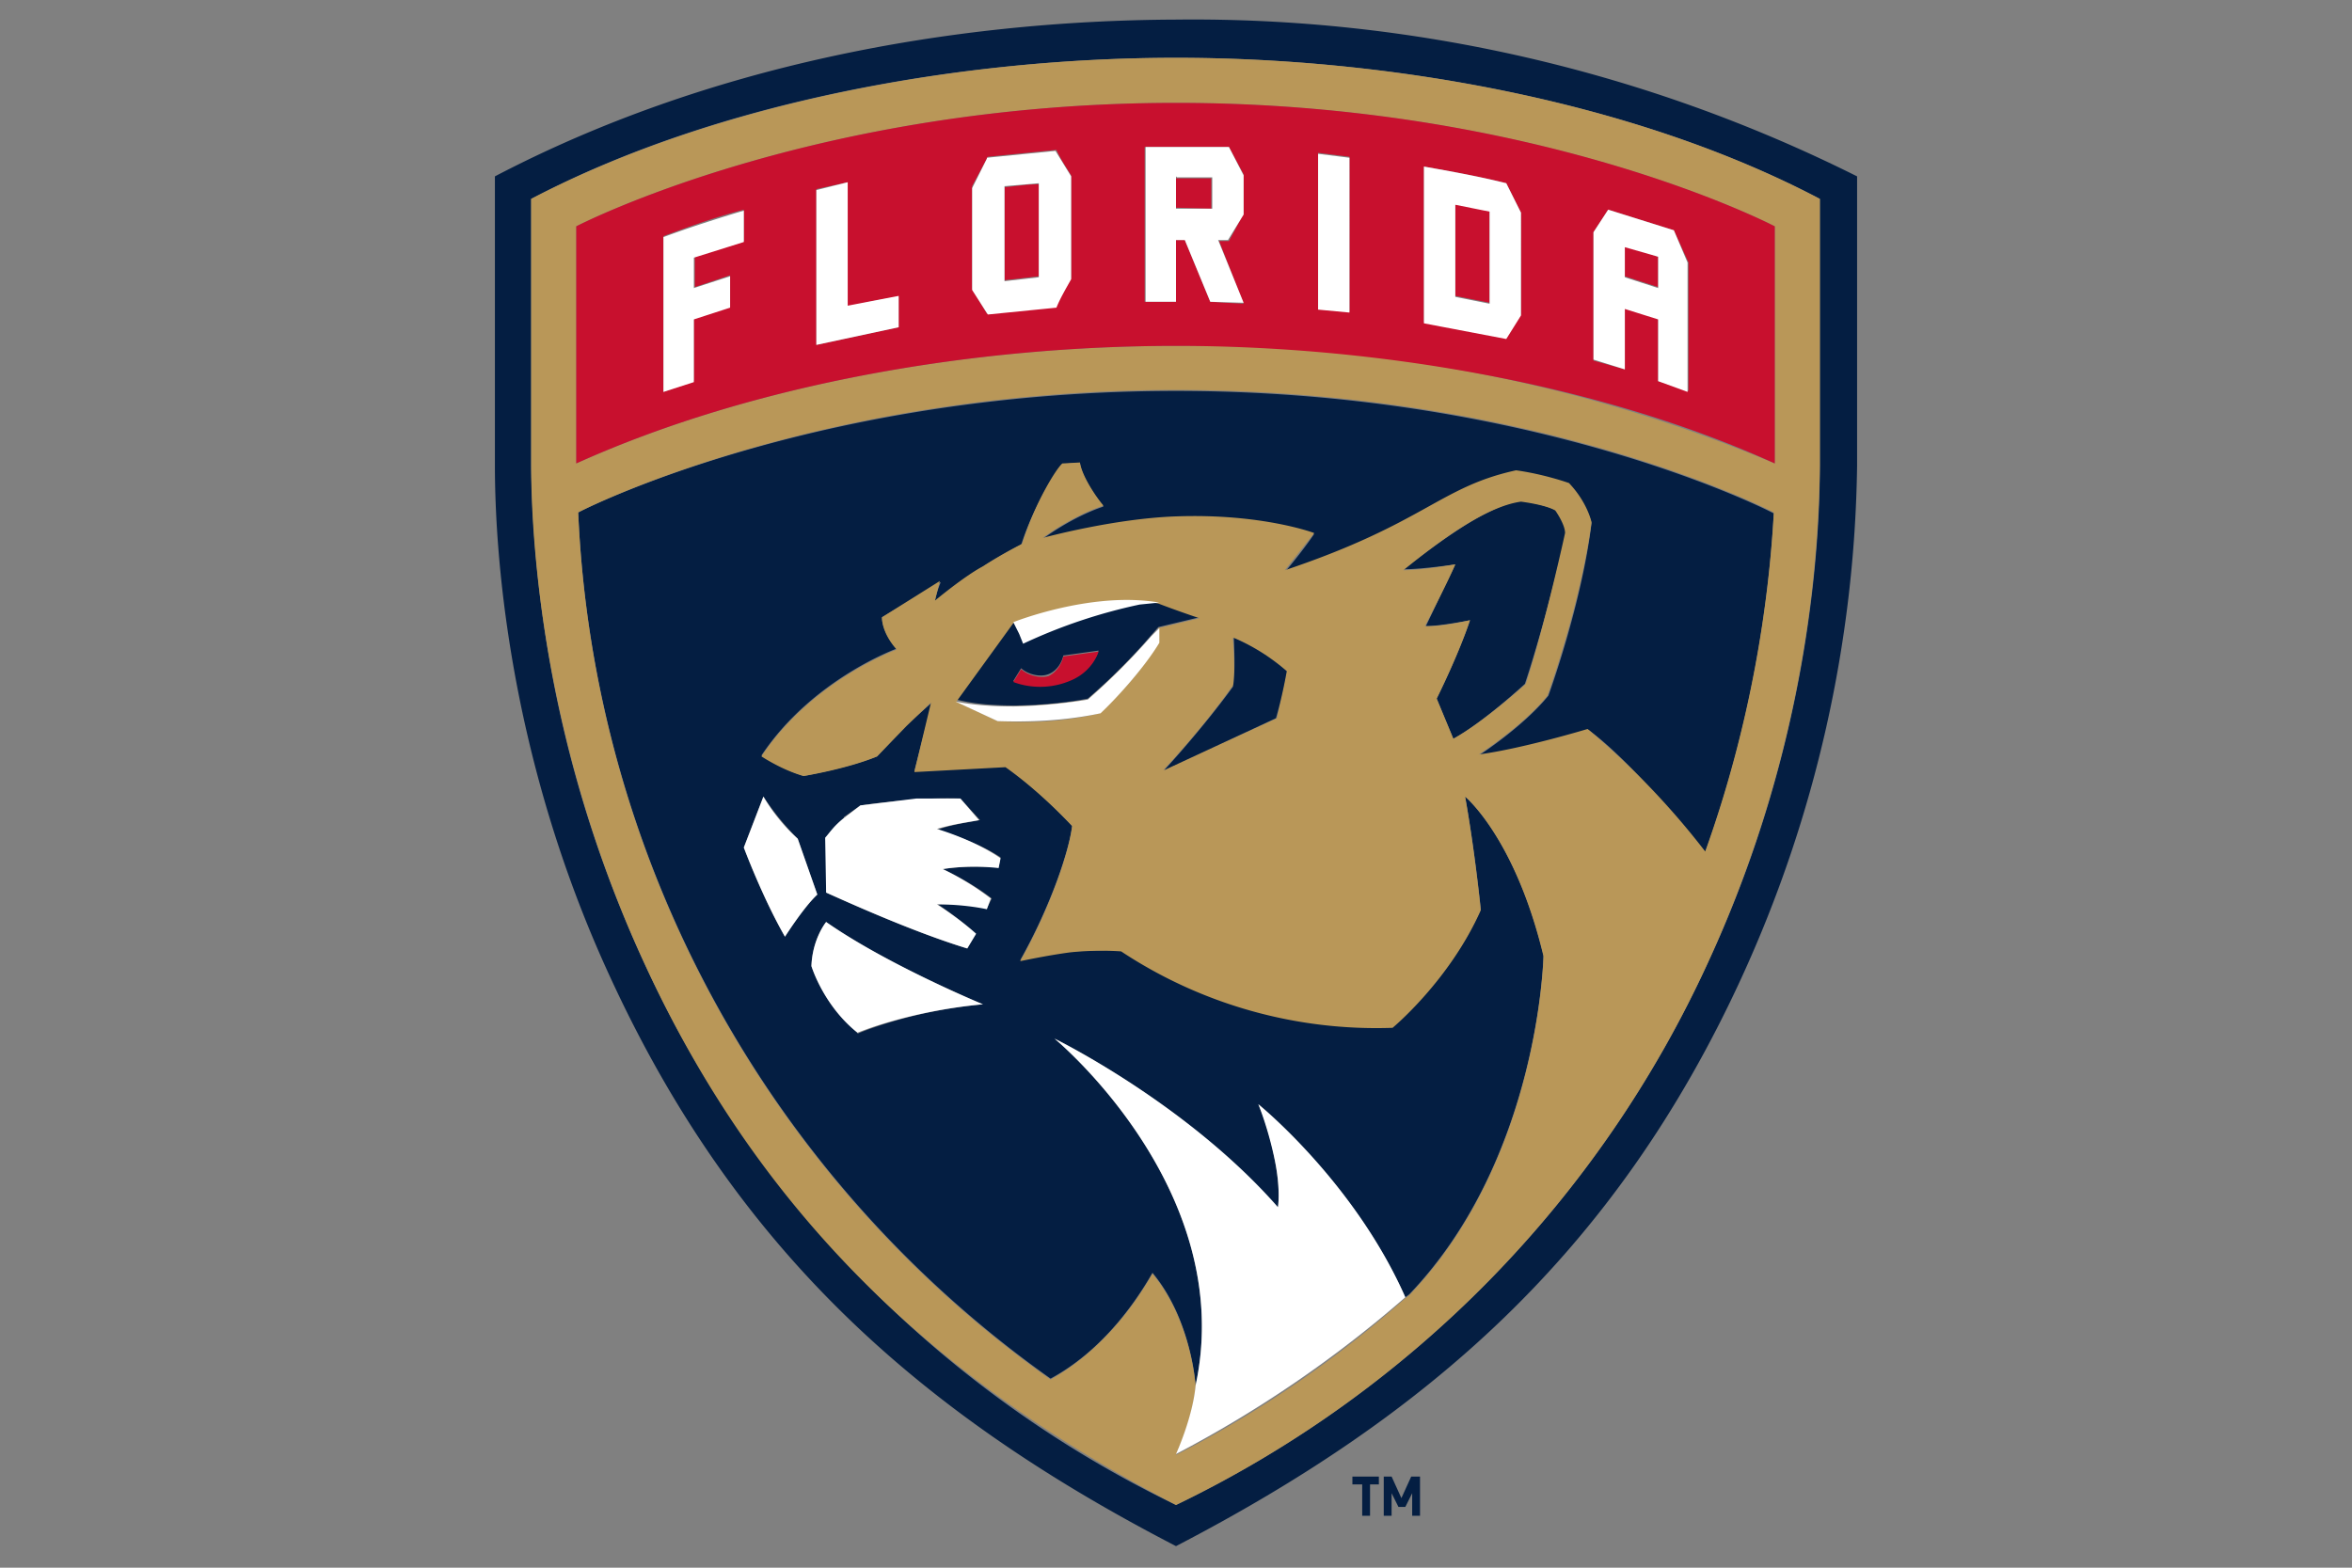 <svg xmlns="http://www.w3.org/2000/svg" viewBox="0 0 24 16"><rect x="0" y="0" width="24" height="16" fill="#808080" stroke="none"/><path d="M11.63 6.17zm.2-.02l-.2.02.2-.02z"/><path d="M5.9 5.23a11.45 11.45 0 0 0 4.82 8.84c.5-.27.84-.73 1.04-1.08.4.48.44 1.15.44 1.15.43-2-1.44-3.54-1.44-3.54s1.35.66 2.28 1.73c0 0 .03-.18-.03-.48-.06-.34-.17-.58-.17-.58s.98.8 1.5 1.97l.04-.03c1.33-1.39 1.37-3.46 1.37-3.46-.29-1.2-.8-1.62-.8-1.62.1.55.16 1.15.16 1.15-.32.72-.9 1.2-.9 1.2a4.73 4.73 0 0 1-2.77-.79l-.52.02c-.23.03-.51.09-.51.09.31-.55.5-1.12.53-1.37a4.91 4.91 0 0 0-.68-.61l-.93.05.18-.7-.26.23-.3.32c-.3.12-.75.2-.75.2-.22-.07-.43-.21-.43-.21.52-.78 1.38-1.09 1.38-1.09C8.99 6.44 9 6.3 9 6.3l.6-.36c-.05.12-.06.2-.06.2s.3-.25.48-.35c.2-.13.4-.23.4-.23.14-.43.37-.77.42-.82 0 0 .12-.02.18-.01.02.14.17.36.24.44-.33.11-.62.33-.62.33s.73-.2 1.37-.22c.87-.03 1.4.17 1.4.17-.13.19-.3.39-.3.39 1.43-.5 1.58-.86 2.36-1.03.29.04.54.14.54.14.19.2.23.39.23.39-.1.83-.44 1.76-.44 1.76-.26.32-.71.61-.71.61.45-.05 1.12-.26 1.12-.26.41.3.96.97 1.19 1.25.47-1.31.65-2.54.7-3.46-.19-.1-2.55-1.25-6.1-1.25S6.09 5.13 5.9 5.23zm2.85 5.31c-.35-.28-.47-.68-.47-.68.01-.28.15-.45.15-.45.63.44 1.6.84 1.6.84-.76.07-1.28.3-1.28.3zm-.14-2.2l.17-.12s.27-.04.57-.06c.24-.02.45-.01.45-.01l.2.22c-.1.02-.27.04-.44.1 0 0 .38.1.65.28l-.02.1c-.08 0-.32-.02-.57.02 0 0 .27.12.5.3l-.05.1a2.22 2.22 0 0 0-.5-.04s.2.13.39.3l-.09.15c-.56-.17-1.26-.49-1.44-.57v-.56c.05-.07.09-.12.18-.2zm-.82-.21a2.7 2.7 0 0 0 .35.43l.2.57c-.14.13-.33.43-.33.43-.23-.4-.42-.91-.42-.91l.2-.52zm4.2 6.71zm2.84-7.3c.31-.17.73-.56.73-.56.22-.66.42-1.54.42-1.54 0-.1-.1-.23-.1-.23-.11-.06-.36-.1-.36-.1-.36.06-.83.42-1.2.7.2 0 .53-.05.53-.05l-.3.63c.15 0 .45-.06.45-.06-.12.36-.34.8-.34.8l.17.41zM5.05 1.8v2.95c0 .8.11 2.92 1.18 5.23 1.3 2.82 3.2 4.47 5.77 5.8 2.54-1.32 4.47-2.97 5.77-5.8a12.93 12.93 0 0 0 1.18-5.23V1.8A15.15 15.15 0 0 0 12 .2C9.68.21 7.21.67 5.05 1.8zm13.52.23v2.72c0 .78-.1 2.83-1.14 5.07A11.43 11.43 0 0 1 12 15.36a11.43 11.43 0 0 1-5.43-5.54 12.53 12.53 0 0 1-1.15-5.07V2.03c1.9-1 4.4-1.44 6.58-1.44 2.18 0 4.67.44 6.57 1.44zM12.24 6.3l-.15-.06-.27-.1-.2.02-.15.03c-.23.06-.57.16-1.03.36l-.04-.09-.06-.12-.58.8c.2.05.4.06.59.06.42 0 .75-.07.75-.07a5.94 5.94 0 0 0 .65-.65l.07-.08.42-.1zm-1.28.62c-.33.16-.62.03-.62.03l.08-.13c.05.05.18.1.28.06.1-.04.14-.14.15-.19l.36-.05s-.05.18-.25.28z" fill="#041E42"/><path d="M11.64 6.61c-.13.15-.32.35-.54.53 0 0-.33.06-.75.07.42 0 .75-.07.75-.07a6 6 0 0 0 .54-.53zm-1.2-.05l-.04-.09z" fill="#B99758"/><path d="M5.42 4.75c0 .78.12 2.83 1.15 5.07 1.2 2.62 3.04 4.3 5.43 5.54a11.43 11.43 0 0 0 5.43-5.54 12.53 12.53 0 0 0 1.14-5.07V2.03c-1.9-1-4.4-1.44-6.57-1.44-2.19 0-4.68.45-6.58 1.44v2.72zM17.4 8.69a8 8 0 0 0-1.2-1.25s-.66.2-1.11.26c0 0 .45-.29.7-.6 0 0 .34-.94.45-1.77 0 0-.04-.2-.23-.4 0 0-.25-.09-.54-.13-.78.17-.93.54-2.36 1.02l.3-.38s-.53-.2-1.4-.17c-.64.02-1.37.22-1.37.22s.29-.22.62-.33c-.07-.08-.22-.3-.24-.44l-.18.01c-.06.05-.28.4-.41.82 0 0-.2.1-.4.23-.19.1-.49.35-.49.35l.05-.2L9 6.3s-.01.15.15.33c0 0-.86.31-1.38 1.09 0 0 .21.14.43.2 0 0 .44-.07.75-.2l.3-.31.25-.24-.17.71.93-.05c.24.17.47.38.68.6-.03.26-.22.83-.53 1.38 0 0 .28-.06.51-.09.28-.03.52-.01.52-.01a4.72 4.72 0 0 0 2.77.78s.58-.48.9-1.2c0 0-.06-.6-.16-1.16 0 0 .51.42.8 1.63 0 0-.04 2.07-1.37 3.46l-.04.03a11.27 11.27 0 0 1-2.34 1.6s.17-.37.2-.7c0 0-.04-.67-.44-1.15-.2.35-.54.8-1.04 1.08A11.45 11.45 0 0 1 5.9 5.23c.19-.1 2.55-1.25 6.1-1.25s5.91 1.15 6.1 1.25c-.05.92-.23 2.15-.7 3.46zm-2.86-2.3s.24-.46.31-.63c0 0-.34.06-.53.06.37-.3.84-.65 1.2-.7 0 0 .25.03.35.09 0 0 .1.14.1.23 0 0-.19.88-.4 1.54 0 0-.43.39-.74.56l-.17-.41s.22-.44.34-.8c0 0-.3.07-.46.06zm-2.72.02v.15c-.14.25-.42.56-.6.72-.37.09-.73.1-1.04.08l-.42-.2.58-.8s.8-.33 1.48-.2a11.11 11.11 0 0 0 .42.15l-.42.1-.07.08.07-.08zm.76.6c.03-.12 0-.5 0-.5s.22.07.55.34l-.1.48-1.16.53s.39-.41.7-.85zm-6.7-4.7S8.3 1.05 12 1.05c3.7 0 6.11 1.26 6.11 1.26v2.42A15.35 15.35 0 0 0 12 3.53c-2.02 0-4.28.37-6.12 1.2V2.31z" fill="#B99758"/><path d="M10.7 6.9c-.1.03-.23-.02-.28-.07l-.08.13s.29.13.62-.03c.2-.1.25-.28.25-.28l-.36.05c-.01.05-.05.15-.15.2zm7.41-2.17V2.31S15.71 1.05 12 1.05c-3.7 0-6.12 1.26-6.12 1.26v2.42c1.84-.83 4.1-1.2 6.12-1.2 2 0 4.28.37 6.11 1.2zm-1.85-2.36l.15-.23.67.21.15.33v1.31a15 15 0 0 0-.31-.1v-.64l-.34-.11v.63l-.32-.09V2.37zm-1.73-.67c.28.05.56.1.84.17l.15.3v1.04l-.15.24c-.28-.06-.56-.12-.84-.16V1.7zm-1.08-.14l.32.04v1.58l-.32-.03V1.56zm-5.86.9l-.5.16v.31l.36-.12v.32l-.37.12v.63L6.77 4V2.41c.27-.1.55-.2.82-.27v.32zm1.58.88l-.84.18V1.93l.32-.07v1.27c.17-.04.35-.08.52-.1v.31zm1.76-.5l-.16.29-.7.07-.15-.25V1.9l.16-.3.7-.07c.04.09.1.18.15.26v1.04zm.76-1.34h.85l.15.28v.4l-.15.28h-.1l.25.64-.34-.02-.26-.63H12v.63h-.32V1.5zm.68.32H12v.3l.36.01v-.31zm4.55.8l-.34-.11v.31l.34.11v-.31zm-2.07.4l.35.07v-.94l-.35-.07v.94zm-4.6-.16l.35-.04v-.94c-.12 0-.23.02-.35.03v.95z" fill="#C8102E"/><path d="M12.01 2.45h.08l.26.63.34.01-.26-.64h.1l.16-.26v-.4l-.15-.29h-.85v1.58H12v-.63zm0-.64h.36v.32H12V1.8zm-3.36.05l-.32.08v1.58l.84-.18v-.32l-.52.1V1.87zM6.77 4l.31-.1v-.64l.37-.12v-.32l-.37.12v-.31l.51-.16v-.32c-.27.08-.55.17-.82.27v1.58zm9.8-.85l.35.11v.63l.3.11V2.68l-.14-.33-.67-.21-.15.23v1.3l.32.1v-.63zm0-.63l.35.1v.32l-.34-.11v-.31zm-6.5-.9l-.15.3v1.04l.16.25.7-.07c.04-.1.1-.2.15-.29V1.8l-.16-.26-.7.07zm.53 1.21l-.35.04V1.9l.35-.03v.94zm3.17-1.22l-.32-.04v1.59l.32.03V1.6zm1.75 1.61V2.17l-.15-.3c-.28-.07-.56-.12-.84-.17V3.3l.84.16.15-.24zm-.32-.12l-.35-.07v-.94l.35.07v.94zM8.01 9.56s.19-.3.33-.43l-.2-.57a1.8 1.8 0 0 1-.35-.43l-.2.52s.19.51.42.91zm.27.3s.12.4.47.68c0 0 .52-.22 1.28-.29 0 0-.97-.4-1.6-.84 0 0-.14.17-.15.45zm2.82-2.72s-.33.06-.75.07c-.19 0-.4-.01-.6-.05l.43.2c.31.01.67 0 1.05-.08.17-.16.45-.47.6-.72v-.15l-.08.08a6.72 6.72 0 0 1-.65.65zm-1.34.02zm.11 2.52l.09-.15c-.19-.17-.4-.3-.4-.3.23 0 .42.03.51.05l.04-.11a2.8 2.8 0 0 0-.49-.3c.25-.04.49-.02.57-.01l.02-.1c-.27-.19-.65-.3-.65-.3.17-.05.33-.07.43-.09l-.19-.22h-.45l-.57.07-.17.13c-.1.08-.13.13-.19.2l.01.56c.18.08.88.4 1.44.57z" fill="#fff"/><path d="M13.13 6.85a2.03 2.03 0 0 0-.54-.34s.02.38-.01.5c-.32.44-.7.85-.7.85l1.14-.53c.07-.24.11-.48.11-.48z" fill="#041E42"/><path d="M12.84 11.27s.1.24.17.58c.06.3.03.47.03.47-.93-1.06-2.28-1.72-2.28-1.72s1.87 1.54 1.44 3.54c-.03.33-.2.7-.2.7a12.1 12.1 0 0 0 2.34-1.6c-.52-1.18-1.5-1.97-1.5-1.97zm-2.4-4.7a5.45 5.45 0 0 1 1.19-.4l.2-.02c-.69-.12-1.49.2-1.49.2l.06.12.04.1z" fill="#fff"/><path d="M13.98 15.15v.32h-.08v-.32h-.1v-.08h.27v.08h-.1zm.43.32v-.23l-.07.14h-.07l-.07-.14v.23h-.08v-.4h.08l.1.22.1-.22h.09v.4h-.08z" fill="#041E42"/></svg>
